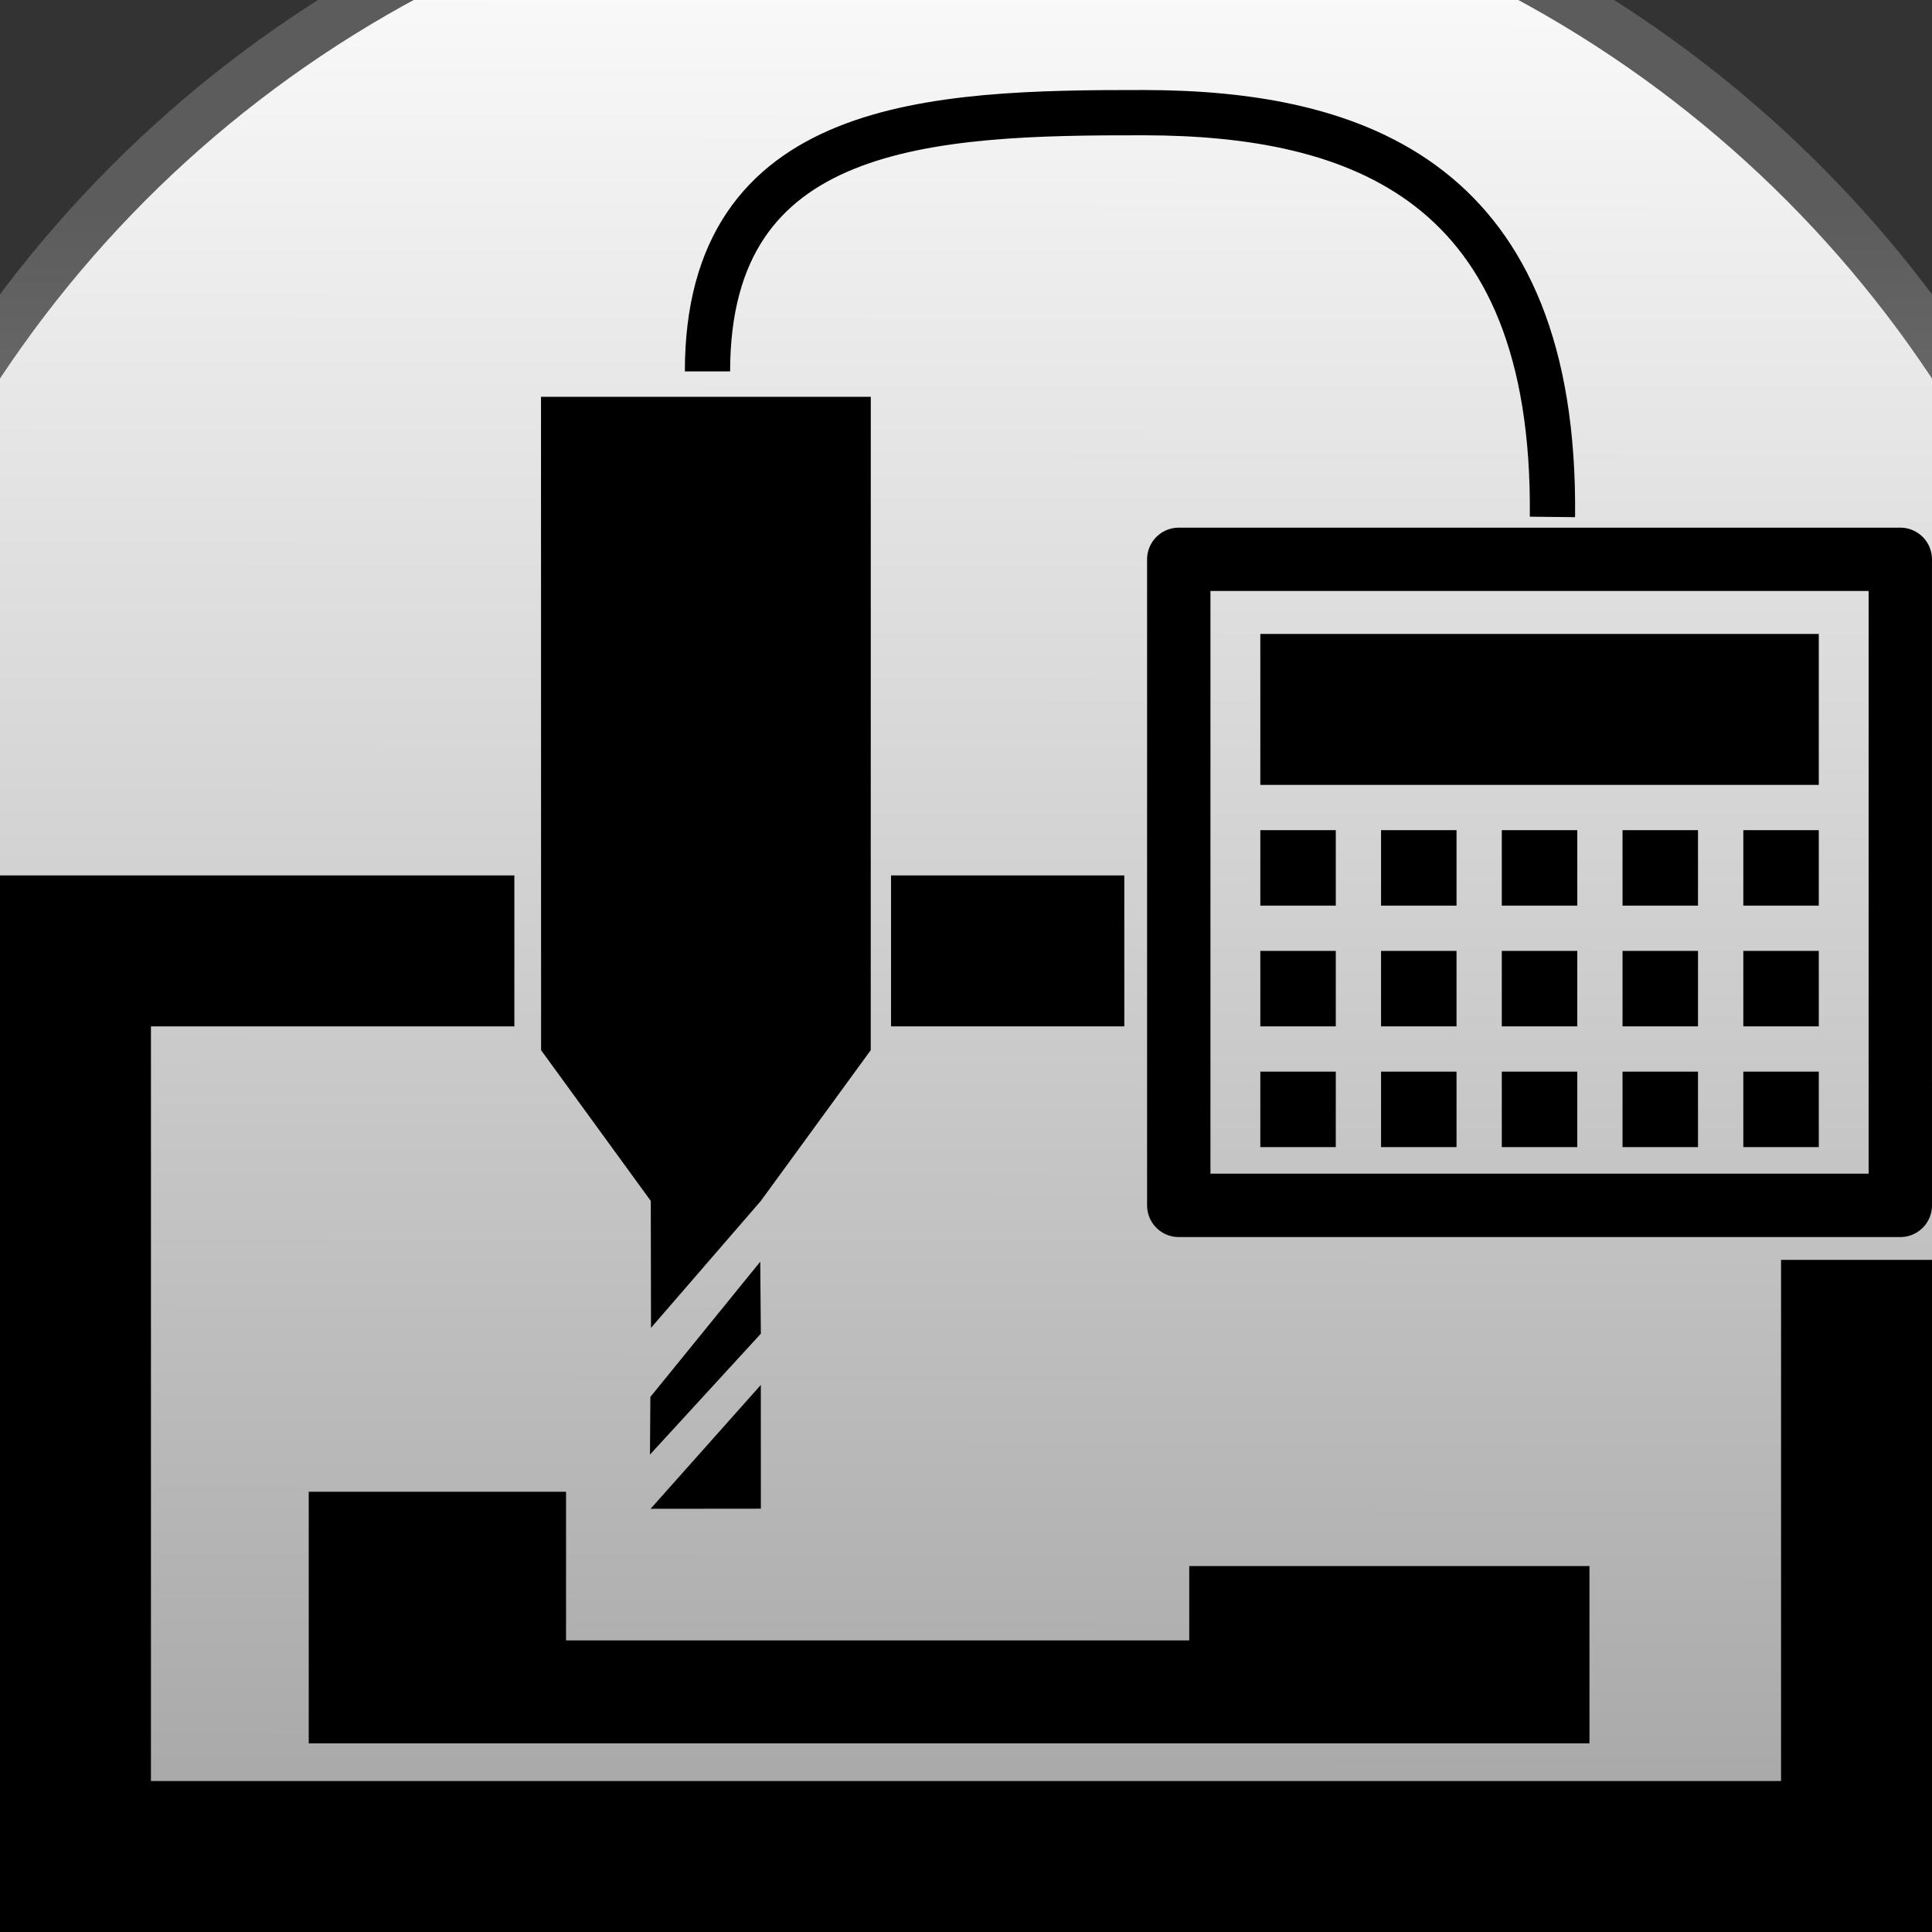 <?xml version="1.0" encoding="UTF-8" standalone="no"?>
<!-- Created with Inkscape (http://www.inkscape.org/) -->

<svg
   xmlns:dc="http://purl.org/dc/elements/1.1/"
   xmlns:cc="http://creativecommons.org/ns#"
   xmlns:rdf="http://www.w3.org/1999/02/22-rdf-syntax-ns#"
   xmlns:svg="http://www.w3.org/2000/svg"
   xmlns="http://www.w3.org/2000/svg"
   xmlns:xlink="http://www.w3.org/1999/xlink"
   xmlns:sodipodi="http://sodipodi.sourceforge.net/DTD/sodipodi-0.dtd"
   xmlns:inkscape="http://www.inkscape.org/namespaces/inkscape"
   width="128pt"
   height="128pt"
   viewBox="0 0 45.156 45.156"
   version="1.1"
   id="svg8"
   inkscape:version="0.92.2 5c3e80d, 2017-08-06"
   sodipodi:docname="AppIcon.svg">
  <rect x="0" y="0" width="45.156" height="45.156" fill="#333333" stroke="none"/>
  <defs
     id="defs2">
    <linearGradient
       id="Fuellung">
      <stop
         style="stop-color:#9b9b9b;stop-opacity:1;"
         offset="0"
         id="stop5387" />
      <stop
         style="stop-color:#ffffff;stop-opacity:1;"
         offset="1"
         id="stop5389" />
    </linearGradient>
    <linearGradient
       id="Rahmen">
      <stop
         style="stop-color:#5c5c5c;stop-opacity:1;"
         offset="0"
         id="stop5373" />
      <stop
         style="stop-color:#ffffff;stop-opacity:1;"
         offset="1"
         id="stop5375" />
    </linearGradient>
    <linearGradient
       inkscape:collect="always"
       xlink:href="#Rahmen"
       id="linearGradient5385"
       x1="67.505"
       y1="281.667"
       x2="67.545"
       y2="240.467"
       gradientUnits="userSpaceOnUse"
       gradientTransform="matrix(0.899,0,0,1.275,-32.047,-64.956)" />
    <linearGradient
       inkscape:collect="always"
       xlink:href="#Fuellung"
       id="linearGradient5393"
       x1="55.297"
       y1="245.52"
       x2="55.285"
       y2="296.925"
       gradientUnits="userSpaceOnUse"
       gradientTransform="matrix(1.225,0,0,1.225,-43.784,-50.932)" />
    <linearGradient
       inkscape:collect="always"
       xlink:href="#Fuellung"
       id="linearGradient5406"
       gradientUnits="userSpaceOnUse"
       gradientTransform="matrix(0.899,0,0,1.275,-37.692,-58.077)"
       x1="67.505"
       y1="281.667"
       x2="67.545"
       y2="240.467" />
    <linearGradient
       inkscape:collect="always"
       xlink:href="#Rahmen"
       id="linearGradient5408"
       gradientUnits="userSpaceOnUse"
       gradientTransform="matrix(1.225,0,0,1.225,-49.429,-44.053)"
       x1="55.297"
       y1="245.52"
       x2="55.285"
       y2="296.925" />
  </defs>
  <sodipodi:namedview
     id="base"
     pagecolor="#ffffff"
     bordercolor="#666666"
     borderopacity="1.0"
     inkscape:pageopacity="0.0"
     inkscape:pageshadow="2"
     inkscape:zoom="1.4"
     inkscape:cx="65.393475"
     inkscape:cy="53.809008"
     inkscape:document-units="pt"
     inkscape:current-layer="layer1"
     showgrid="false"
     units="pt"
     inkscape:window-width="1280"
     inkscape:window-height="751"
     inkscape:window-x="0"
     inkscape:window-y="1"
     inkscape:window-maximized="1"
     showguides="true"
     inkscape:guide-bbox="true"
     inkscape:showpageshadow="true"
     showborder="false" />
  <g
     inkscape:label="Ebene 1"
     inkscape:groupmode="layer"
     id="layer1"
     transform="translate(0,-251.844)">
    <ellipse
       style="opacity:1;fill:url(#linearGradient5406);fill-opacity:1.0;stroke:url(#linearGradient5408);stroke-width:1.135;stroke-linecap:butt;stroke-linejoin:round;stroke-miterlimit:4;stroke-dasharray:none;stroke-opacity:1"
       id="path5371"
       cx="22.578"
       cy="275.657"
       ry="27.655"
       rx="27.655" />
    <g
       id="g5465">
      <path
         inkscape:connector-curvature="0"
         id="path1556"
         d="m 7.216,286.71 v 5.88 h 29.934 v -4.143 h -9.354 v 1.737 H 13.23 v -3.474 z"
         style="fill:#000000;fill-rule:evenodd;stroke:none;stroke-width:0.265px;stroke-linecap:butt;stroke-linejoin:miter;stroke-opacity:1;fill-opacity:1" />
      <g
         id="g5412">
        <path
           style="fill:none;fill-rule:evenodd;stroke:#000000;stroke-width:3.528;stroke-linecap:butt;stroke-linejoin:miter;stroke-miterlimit:4;stroke-dasharray:none;stroke-opacity:1"
           d="m 12.022,274.069 -10.258,1.7e-4 v 21.167 l 41.628,-10e-5 v -13.945"
           id="path1554"
           inkscape:connector-curvature="0"
           sodipodi:nodetypes="ccccc" />
        <path
           style="fill:none;fill-rule:evenodd;stroke:#000000;stroke-width:3.528;stroke-linecap:butt;stroke-linejoin:miter;stroke-miterlimit:4;stroke-dasharray:none;stroke-opacity:1"
           d="m 20.826,274.069 h 5.452"
           id="path5367"
           inkscape:connector-curvature="0"
           sodipodi:nodetypes="cc" />
      </g>
      <g
         id="g5436">
        <g
           transform="matrix(0.265,0,0,0.265,0.275,-4.171)"
           id="layer1-9"
           inkscape:label="Ebene 1"
           style="stroke-width:26.667;stroke-miterlimit:4;stroke-dasharray:none">
          <g
             transform="translate(-12.5,12.5)"
             id="g3420"
             style="stroke-width:26.667;stroke-miterlimit:4;stroke-dasharray:none">
            <path
               inkscape:export-ydpi="9"
               inkscape:export-xdpi="9"
               sodipodi:nodetypes="ccccccccccccccccc"
               inkscape:connector-curvature="0"
               id="path3422"
               d="m 68.842,1086.668 9.724,-10.924 0.004,10.914 z m -0.018,-9.865 9.691,-11.928 0.054,6.348 -9.78,10.664 z m 0.036,-17.29 -9.675,-13.293 -0.007,-57.627 h 29.086 l -0.004,57.627 -9.692,13.293 -9.688,11.194 z"
               style="fill-opacity:1;stroke-width:11.942;stroke-miterlimit:4;stroke-dasharray:none" />
          </g>
        </g>
        <g
           id="g5365"
           transform="translate(-1.545,8.992)">
          <rect
             ry="0"
             y="255.925"
             x="29.096"
             height="15.1"
             width="16.864"
             id="rect1577"
             style="fill:none;fill-opacity:1;stroke:#000000;stroke-width:1.481;stroke-linecap:butt;stroke-linejoin:round;stroke-miterlimit:4;stroke-dasharray:none;stroke-opacity:1" />
          <rect
             y="257.669"
             x="31.002"
             height="3.528"
             width="13.053"
             id="rect1579"
             style="fill:#000000;fill-opacity:1;stroke:none;stroke-width:1.247;stroke-linecap:butt;stroke-linejoin:round;stroke-miterlimit:4;stroke-dasharray:none;stroke-opacity:1" />
          <rect
             y="262.255"
             x="31.002"
             height="1.764"
             width="1.764"
             id="rect5272"
             style="fill:#000000;fill-opacity:1;stroke:none;stroke-width:1.242;stroke-linecap:butt;stroke-linejoin:round;stroke-miterlimit:4;stroke-dasharray:none;stroke-opacity:1" />
          <rect
             y="262.255"
             x="33.824"
             height="1.764"
             width="1.764"
             id="rect5272-3"
             style="fill:#000000;fill-opacity:1;stroke:none;stroke-width:1.242;stroke-linecap:butt;stroke-linejoin:round;stroke-miterlimit:4;stroke-dasharray:none;stroke-opacity:1" />
          <rect
             y="262.255"
             x="36.646"
             height="1.764"
             width="1.764"
             id="rect5272-8"
             style="fill:#000000;fill-opacity:1;stroke:none;stroke-width:1.242;stroke-linecap:butt;stroke-linejoin:round;stroke-miterlimit:4;stroke-dasharray:none;stroke-opacity:1" />
          <rect
             y="262.255"
             x="39.468"
             height="1.764"
             width="1.764"
             id="rect5272-0"
             style="fill:#000000;fill-opacity:1;stroke:none;stroke-width:1.242;stroke-linecap:butt;stroke-linejoin:round;stroke-miterlimit:4;stroke-dasharray:none;stroke-opacity:1" />
          <rect
             y="262.255"
             x="42.291"
             height="1.764"
             width="1.764"
             id="rect5272-2"
             style="fill:#000000;fill-opacity:1;stroke:none;stroke-width:1.242;stroke-linecap:butt;stroke-linejoin:round;stroke-miterlimit:4;stroke-dasharray:none;stroke-opacity:1" />
          <rect
             y="265.077"
             x="31.002"
             height="1.764"
             width="1.764"
             id="rect5272-4"
             style="fill:#000000;fill-opacity:1;stroke:none;stroke-width:1.242;stroke-linecap:butt;stroke-linejoin:round;stroke-miterlimit:4;stroke-dasharray:none;stroke-opacity:1" />
          <rect
             y="265.077"
             x="33.824"
             height="1.764"
             width="1.764"
             id="rect5272-3-8"
             style="fill:#000000;fill-opacity:1;stroke:none;stroke-width:1.242;stroke-linecap:butt;stroke-linejoin:round;stroke-miterlimit:4;stroke-dasharray:none;stroke-opacity:1" />
          <rect
             y="265.077"
             x="36.646"
             height="1.764"
             width="1.764"
             id="rect5272-8-3"
             style="fill:#000000;fill-opacity:1;stroke:none;stroke-width:1.242;stroke-linecap:butt;stroke-linejoin:round;stroke-miterlimit:4;stroke-dasharray:none;stroke-opacity:1" />
          <rect
             y="265.077"
             x="39.468"
             height="1.764"
             width="1.764"
             id="rect5272-0-9"
             style="fill:#000000;fill-opacity:1;stroke:none;stroke-width:1.242;stroke-linecap:butt;stroke-linejoin:round;stroke-miterlimit:4;stroke-dasharray:none;stroke-opacity:1" />
          <rect
             y="265.077"
             x="42.291"
             height="1.764"
             width="1.764"
             id="rect5272-2-0"
             style="fill:#000000;fill-opacity:1;stroke:none;stroke-width:1.242;stroke-linecap:butt;stroke-linejoin:round;stroke-miterlimit:4;stroke-dasharray:none;stroke-opacity:1" />
          <rect
             y="267.899"
             x="31.002"
             height="1.764"
             width="1.764"
             id="rect5272-5"
             style="fill:#000000;fill-opacity:1;stroke:none;stroke-width:1.242;stroke-linecap:butt;stroke-linejoin:round;stroke-miterlimit:4;stroke-dasharray:none;stroke-opacity:1" />
          <rect
             y="267.899"
             x="33.824"
             height="1.764"
             width="1.764"
             id="rect5272-3-2"
             style="fill:#000000;fill-opacity:1;stroke:none;stroke-width:1.242;stroke-linecap:butt;stroke-linejoin:round;stroke-miterlimit:4;stroke-dasharray:none;stroke-opacity:1" />
          <rect
             y="267.899"
             x="36.646"
             height="1.764"
             width="1.764"
             id="rect5272-8-2"
             style="fill:#000000;fill-opacity:1;stroke:none;stroke-width:1.242;stroke-linecap:butt;stroke-linejoin:round;stroke-miterlimit:4;stroke-dasharray:none;stroke-opacity:1" />
          <rect
             y="267.899"
             x="39.468"
             height="1.764"
             width="1.764"
             id="rect5272-0-7"
             style="fill:#000000;fill-opacity:1;stroke:none;stroke-width:1.242;stroke-linecap:butt;stroke-linejoin:round;stroke-miterlimit:4;stroke-dasharray:none;stroke-opacity:1" />
          <rect
             y="267.899"
             x="42.291"
             height="1.764"
             width="1.764"
             id="rect5272-2-3"
             style="fill:#000000;fill-opacity:1;stroke:none;stroke-width:1.242;stroke-linecap:butt;stroke-linejoin:round;stroke-miterlimit:4;stroke-dasharray:none;stroke-opacity:1" />
        </g>
        <path
           style="fill:none;fill-rule:evenodd;stroke:#000000;stroke-width:1.058;stroke-linecap:butt;stroke-linejoin:miter;stroke-miterlimit:4;stroke-dasharray:none;stroke-opacity:1"
           d="m 16.536,260.525 c 0,-5.865 5.221,-6.055 10.205,-6.048 4.985,0.008 9.626,1.596 9.544,9.449"
           id="path5369"
           inkscape:connector-curvature="0"
           sodipodi:nodetypes="czc" />
      </g>
    </g>
  </g>
</svg>

